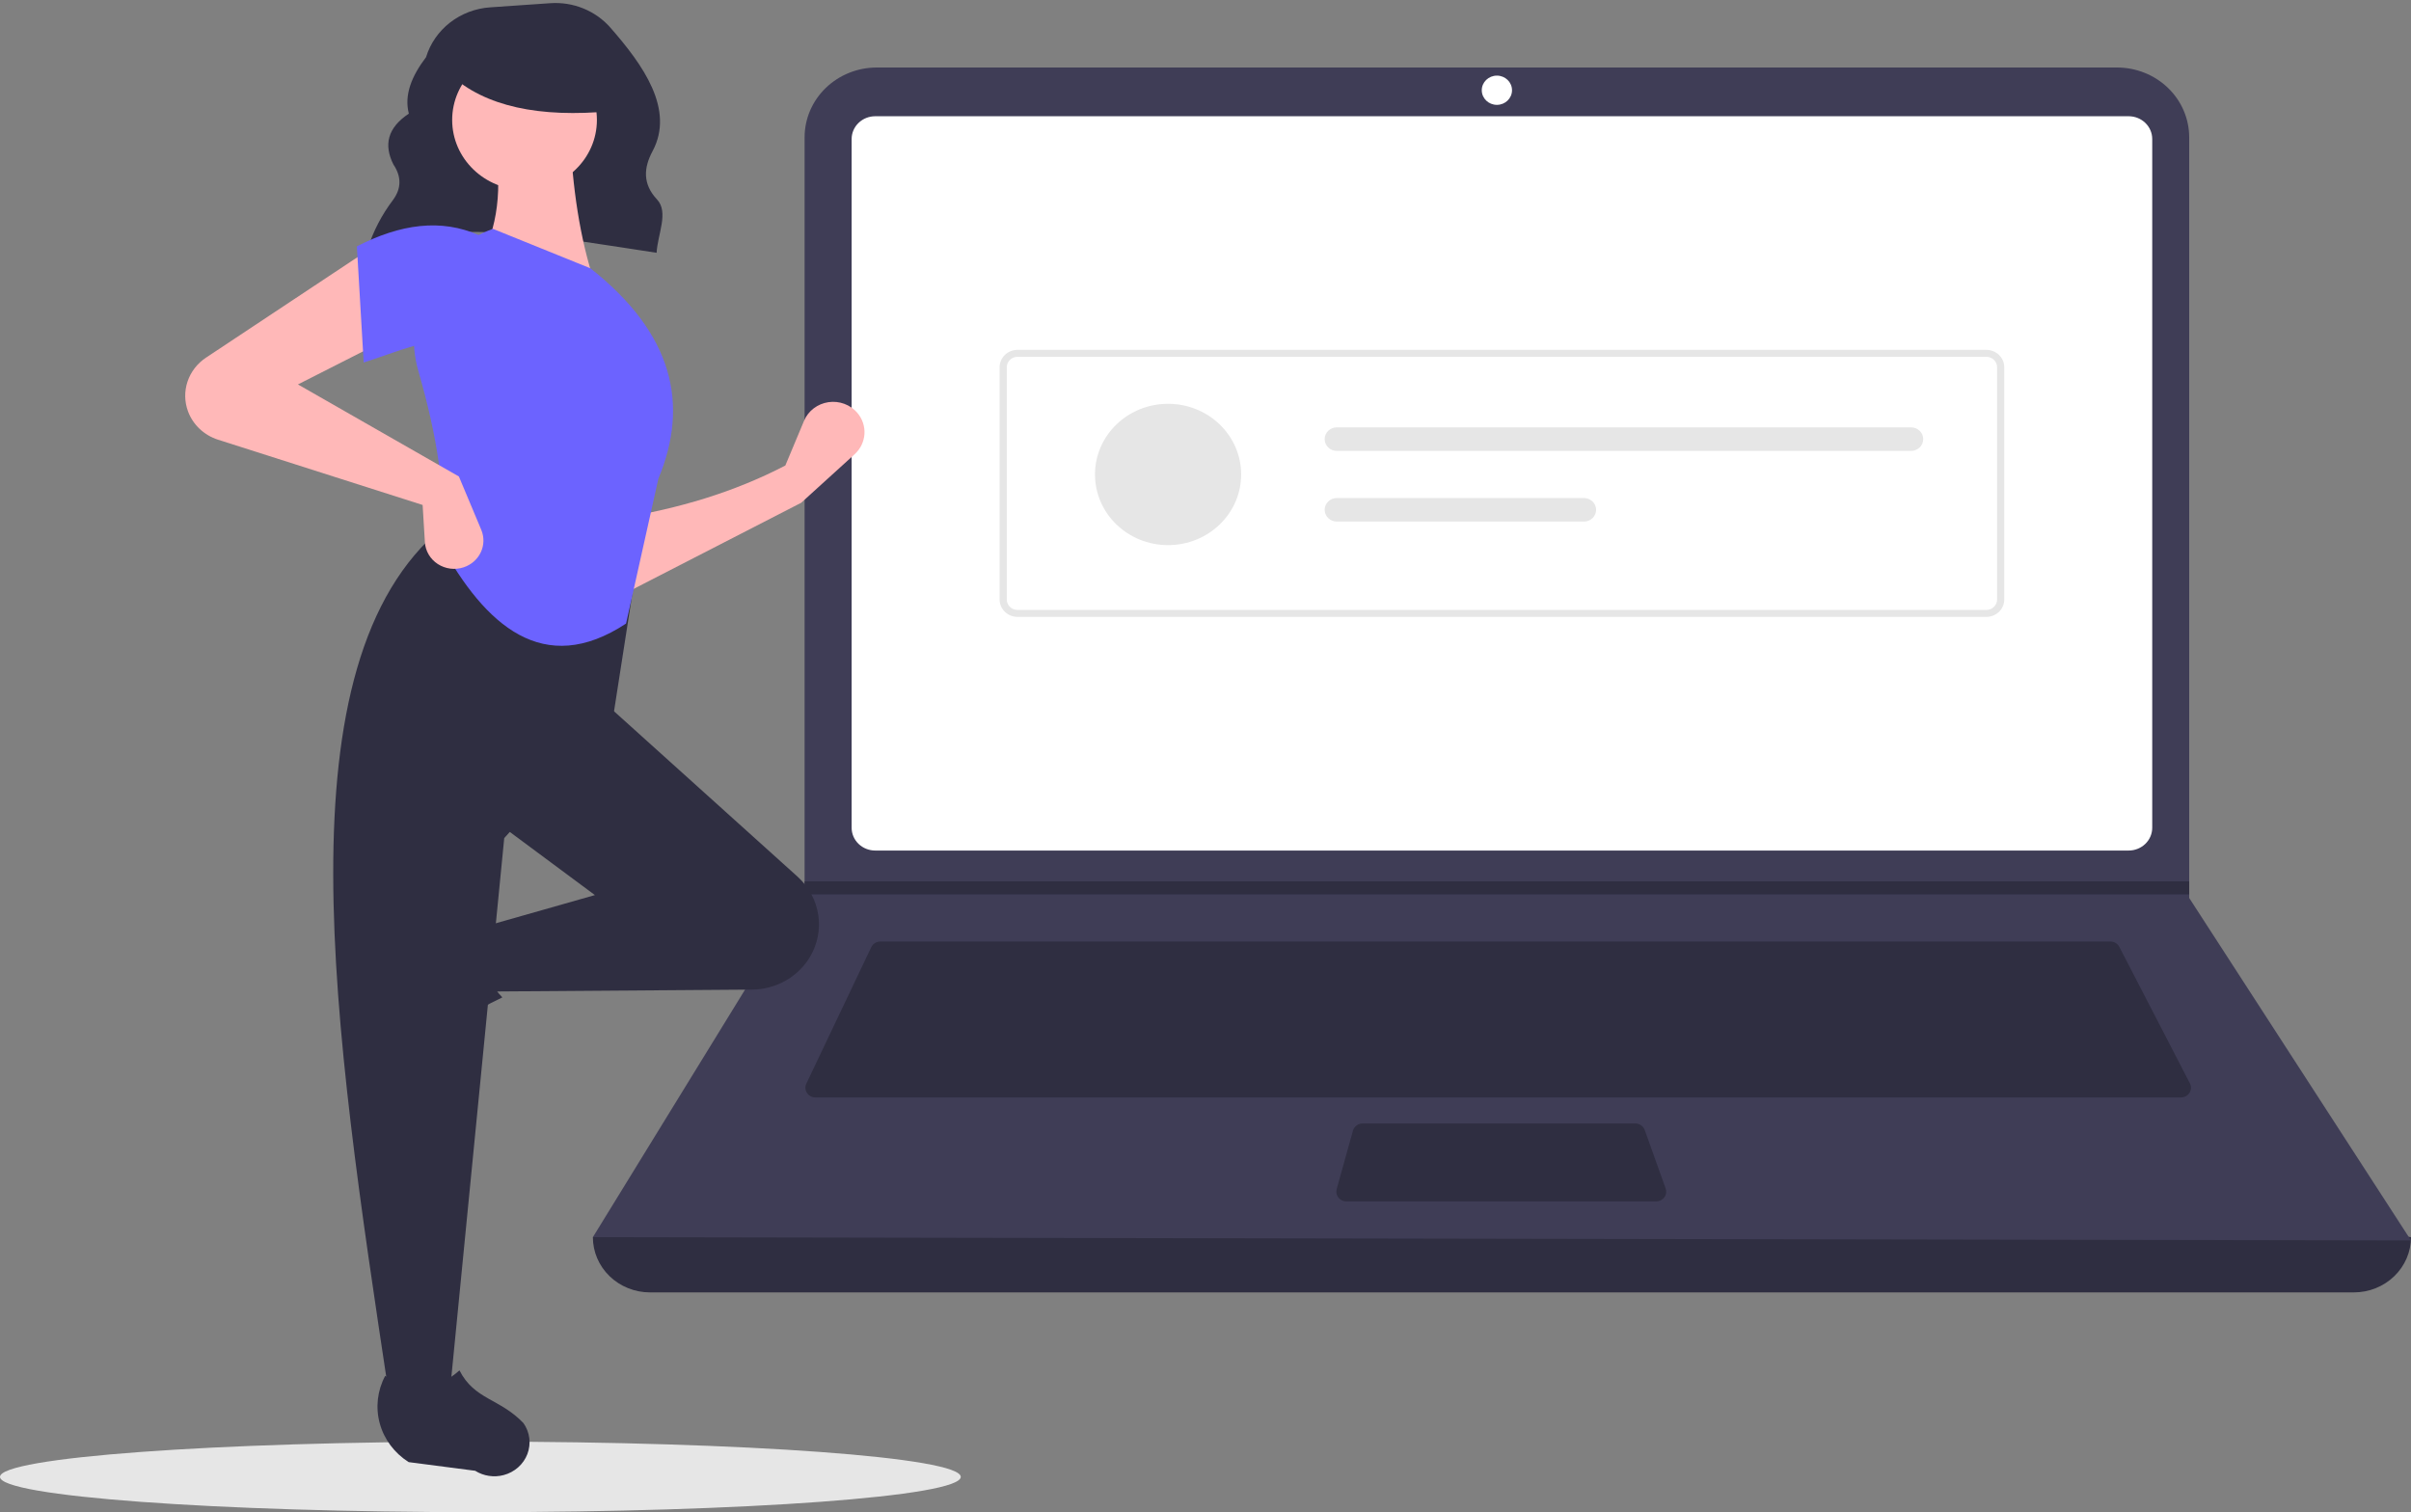 <svg width="330" height="207" viewBox="0 0 330 207" fill="none" xmlns="http://www.w3.org/2000/svg">
<rect x="0" y="0" width="330" height="207" fill="#808080" stroke="none"/>
<path d="M65.75 206.999C102.063 206.999 131.501 204.837 131.501 202.17C131.501 199.504 102.063 197.342 65.75 197.342C29.437 197.342 0 199.504 0 202.17C0 204.837 29.437 206.999 65.75 206.999Z" fill="#E6E6E6"/>
<path d="M50.258 34.258C61.701 29.552 75.953 32.534 89.871 34.603C90.001 32.097 91.571 29.048 89.926 27.299C87.928 25.175 88.112 22.944 89.314 20.699C92.389 14.959 87.984 8.852 83.537 3.773C82.534 2.631 81.267 1.734 79.839 1.154C78.41 0.575 76.861 0.329 75.316 0.437L67.077 1.006C65.072 1.144 63.159 1.872 61.593 3.09C60.028 4.309 58.884 5.96 58.316 7.825C56.349 10.412 55.296 12.991 55.959 15.557C53.012 17.505 52.517 19.855 53.841 22.504C54.964 24.172 54.952 25.796 53.79 27.375C52.264 29.388 51.096 31.633 50.332 34.017L50.258 34.258Z" fill="#2F2E41"/>
<path d="M322.18 176.914H88.967C86.893 176.914 84.904 176.118 83.438 174.7C81.971 173.282 81.148 171.359 81.148 169.354C165.687 159.854 248.638 159.854 330 169.354C330 171.359 329.176 173.282 327.71 174.7C326.243 176.118 324.254 176.914 322.18 176.914Z" fill="#2F2E41"/>
<path d="M330 169.8L81.148 169.355L109.989 122.433L110.127 122.21V18.798C110.127 17.543 110.382 16.3 110.879 15.14C111.376 13.981 112.104 12.927 113.022 12.04C113.94 11.152 115.029 10.448 116.229 9.968C117.428 9.487 118.714 9.24 120.012 9.24H289.756C291.054 9.24 292.339 9.487 293.539 9.968C294.738 10.448 295.828 11.152 296.746 12.04C297.664 12.927 298.392 13.981 298.889 15.14C299.385 16.3 299.641 17.543 299.641 18.798V122.922L330 169.8Z" fill="#3F3D56"/>
<path d="M119.786 15.912C118.933 15.913 118.114 16.241 117.511 16.825C116.907 17.409 116.567 18.2 116.566 19.026V113.315C116.567 114.141 116.907 114.932 117.511 115.516C118.114 116.099 118.933 116.428 119.786 116.429H291.361C292.215 116.428 293.033 116.099 293.637 115.516C294.24 114.932 294.58 114.141 294.581 113.315V19.026C294.58 18.2 294.241 17.409 293.637 16.825C293.033 16.241 292.215 15.913 291.361 15.912H119.786Z" fill="white"/>
<path d="M120.505 128.881C120.242 128.881 119.983 128.955 119.761 129.092C119.539 129.23 119.362 129.426 119.252 129.657L110.365 148.338C110.268 148.541 110.226 148.764 110.242 148.988C110.258 149.211 110.332 149.427 110.456 149.615C110.581 149.803 110.753 149.958 110.956 150.066C111.159 150.173 111.387 150.23 111.618 150.23H298.504C298.739 150.23 298.971 150.171 299.176 150.061C299.381 149.95 299.554 149.79 299.678 149.597C299.801 149.403 299.872 149.182 299.882 148.955C299.893 148.728 299.843 148.502 299.738 148.298L290.078 129.618C289.964 129.396 289.788 129.21 289.57 129.079C289.352 128.949 289.101 128.88 288.844 128.881H120.505Z" fill="#2F2E41"/>
<path d="M204.884 14.354C206.027 14.354 206.954 13.458 206.954 12.353C206.954 11.248 206.027 10.352 204.884 10.352C203.741 10.352 202.814 11.248 202.814 12.353C202.814 13.458 203.741 14.354 204.884 14.354Z" fill="white"/>
<path d="M186.514 153.787C186.211 153.787 185.916 153.884 185.676 154.063C185.435 154.241 185.261 154.491 185.182 154.774L182.953 162.78C182.898 162.978 182.891 163.185 182.932 163.386C182.973 163.587 183.061 163.776 183.19 163.939C183.319 164.101 183.485 164.233 183.675 164.324C183.864 164.414 184.073 164.461 184.285 164.461H226.679C226.899 164.461 227.116 164.411 227.312 164.313C227.507 164.216 227.676 164.074 227.803 163.901C227.931 163.728 228.014 163.527 228.045 163.317C228.076 163.106 228.055 162.892 227.983 162.691L225.117 154.685C225.023 154.423 224.847 154.196 224.613 154.035C224.38 153.874 224.1 153.787 223.813 153.787H186.514Z" fill="#2F2E41"/>
<path d="M299.641 120.652V122.431H109.989L110.131 122.209V120.652H299.641Z" fill="#2F2E41"/>
<path d="M271.873 84.445H139.274C138.623 84.444 137.999 84.194 137.539 83.749C137.078 83.303 136.819 82.7 136.819 82.07V50.267C136.819 49.637 137.078 49.034 137.539 48.589C137.999 48.144 138.623 47.893 139.274 47.893H271.873C272.524 47.893 273.148 48.144 273.609 48.589C274.069 49.034 274.328 49.637 274.329 50.267V82.07C274.328 82.7 274.069 83.303 273.609 83.749C273.148 84.194 272.524 84.444 271.873 84.445ZM139.274 48.842C138.884 48.843 138.509 48.993 138.233 49.26C137.957 49.527 137.801 49.889 137.801 50.267V82.07C137.801 82.448 137.957 82.81 138.233 83.077C138.509 83.344 138.884 83.495 139.274 83.495H271.873C272.264 83.495 272.638 83.344 272.915 83.077C273.191 82.81 273.346 82.448 273.347 82.07V50.267C273.346 49.889 273.191 49.527 272.915 49.26C272.638 48.993 272.264 48.843 271.873 48.842L139.274 48.842Z" fill="#E6E6E6"/>
<path d="M159.877 74.62C165.402 74.62 169.88 70.29 169.88 64.949C169.88 59.607 165.402 55.277 159.877 55.277C154.353 55.277 149.875 59.607 149.875 64.949C149.875 70.29 154.353 74.62 159.877 74.62Z" fill="#E6E6E6"/>
<path d="M182.979 58.5C182.759 58.5 182.542 58.541 182.34 58.622C182.137 58.703 181.953 58.822 181.798 58.971C181.643 59.121 181.52 59.299 181.436 59.495C181.352 59.69 181.309 59.9 181.309 60.112C181.309 60.324 181.352 60.534 181.436 60.729C181.52 60.925 181.643 61.103 181.798 61.253C181.953 61.402 182.137 61.521 182.34 61.602C182.542 61.683 182.759 61.724 182.979 61.724H261.57C262.012 61.724 262.436 61.554 262.749 61.252C263.061 60.949 263.237 60.539 263.237 60.112C263.237 59.684 263.061 59.274 262.749 58.972C262.436 58.67 262.012 58.5 261.57 58.5H182.979Z" fill="#E6E6E6"/>
<path d="M182.979 68.174C182.536 68.174 182.112 68.344 181.8 68.646C181.487 68.948 181.311 69.358 181.311 69.786C181.311 70.213 181.487 70.623 181.8 70.926C182.112 71.228 182.536 71.398 182.979 71.398H216.797C217.239 71.398 217.663 71.228 217.975 70.926C218.288 70.623 218.464 70.213 218.464 69.786C218.464 69.358 218.288 68.948 217.975 68.646C217.663 68.344 217.239 68.174 216.797 68.174H182.979Z" fill="#E6E6E6"/>
<path d="M109.662 68.824L85.15 81.424L84.84 70.924C92.841 69.633 100.452 67.384 107.49 63.724L110.054 57.6C110.333 56.932 110.787 56.347 111.372 55.9C111.956 55.454 112.65 55.162 113.386 55.053C114.122 54.945 114.874 55.023 115.57 55.281C116.265 55.538 116.879 55.966 117.352 56.522C118.043 57.336 118.389 58.374 118.319 59.425C118.248 60.476 117.768 61.462 116.974 62.183L109.662 68.824Z" fill="#FFB8B8"/>
<path d="M49.77 141.575C49.591 140.94 49.553 140.277 49.658 139.627C49.764 138.978 50.01 138.358 50.381 137.807L55.766 129.817C57.039 127.927 58.993 126.562 61.249 125.987C63.505 125.411 65.901 125.666 67.973 126.703C65.71 130.427 66.026 133.695 68.755 136.534C64.518 138.534 60.603 141.115 57.129 144.197C56.495 144.615 55.767 144.881 55.005 144.971C54.244 145.062 53.471 144.976 52.751 144.719C52.031 144.462 51.385 144.043 50.866 143.496C50.347 142.949 49.972 142.29 49.77 141.575Z" fill="#2F2E41"/>
<path d="M110.779 131.129C109.964 132.442 108.814 133.531 107.439 134.29C106.063 135.05 104.509 135.455 102.926 135.466L67.154 135.728L65.603 127.028L81.427 122.528L68.085 112.627L82.668 96.127L109.156 119.997C110.704 121.392 111.71 123.259 112.005 125.285C112.3 127.312 111.868 129.374 110.779 131.129Z" fill="#2F2E41"/>
<path d="M61.569 190.629H53.192C45.67 140.776 38.013 90.784 60.638 72.125L87.322 76.325L83.909 98.226L69.016 114.726L61.569 190.629Z" fill="#2F2E41"/>
<path d="M68.933 201.923C68.278 202.096 67.591 202.132 66.92 202.03C66.248 201.929 65.607 201.69 65.037 201.332L55.941 200.149C53.986 198.918 52.574 197.029 51.979 194.848C51.384 192.667 51.648 190.35 52.719 188.346C56.572 190.534 59.951 190.229 62.887 187.59C64.962 191.641 68.381 191.394 71.646 194.806C72.078 195.419 72.352 196.123 72.446 196.86C72.54 197.596 72.451 198.344 72.185 199.04C71.92 199.736 71.487 200.361 70.921 200.862C70.355 201.364 69.674 201.727 68.933 201.923Z" fill="#2F2E41"/>
<path d="M81.427 38.824L65.913 35.224C68.49 30.124 68.702 24.45 67.465 18.423L78.014 18.123C78.344 25.617 79.344 32.619 81.427 38.824Z" fill="#FFB8B8"/>
<path d="M85.691 85.359C74.397 92.8 66.418 85.614 60.328 74.526C61.174 67.741 59.804 59.622 57.267 50.799C56.138 46.908 56.559 42.749 58.447 39.144C60.335 35.538 63.553 32.748 67.465 31.324L80.806 36.724C92.135 45.653 94.365 55.325 90.115 65.525L85.691 85.359Z" fill="#6C63FF"/>
<path d="M53.192 46.324L40.781 52.624L62.81 65.225L65.876 72.535C66.08 73.023 66.18 73.546 66.168 74.073C66.157 74.599 66.035 75.118 65.81 75.597C65.584 76.077 65.26 76.507 64.857 76.861C64.454 77.215 63.981 77.486 63.467 77.658C62.881 77.853 62.257 77.915 61.643 77.838C61.029 77.76 60.442 77.547 59.928 77.214C59.414 76.881 58.986 76.438 58.679 75.918C58.371 75.399 58.192 74.817 58.156 74.22L57.846 69.125L29.846 60.191C28.903 59.889 28.043 59.385 27.331 58.715C26.619 58.045 26.074 57.227 25.738 56.323C25.247 55.006 25.222 53.568 25.667 52.236C26.111 50.903 27 49.751 28.194 48.959L50.709 34.023L53.192 46.324Z" fill="#FFB8B8"/>
<path d="M65.603 47.523C60.427 45.33 55.72 47.712 49.779 49.623L48.848 33.723C54.747 30.683 60.372 29.863 65.603 32.223L65.603 47.523Z" fill="#6C63FF"/>
<path d="M71.795 25.998C77.265 25.998 81.7 21.71 81.7 16.421C81.7 11.132 77.265 6.844 71.795 6.844C66.324 6.844 61.89 11.132 61.89 16.421C61.89 21.71 66.324 25.998 71.795 25.998Z" fill="#FFB8B8"/>
<path d="M83.644 15.213C73.838 16.142 66.365 14.591 61.589 10.175V6.619H82.812L83.644 15.213Z" fill="#2F2E41"/>
</svg>
